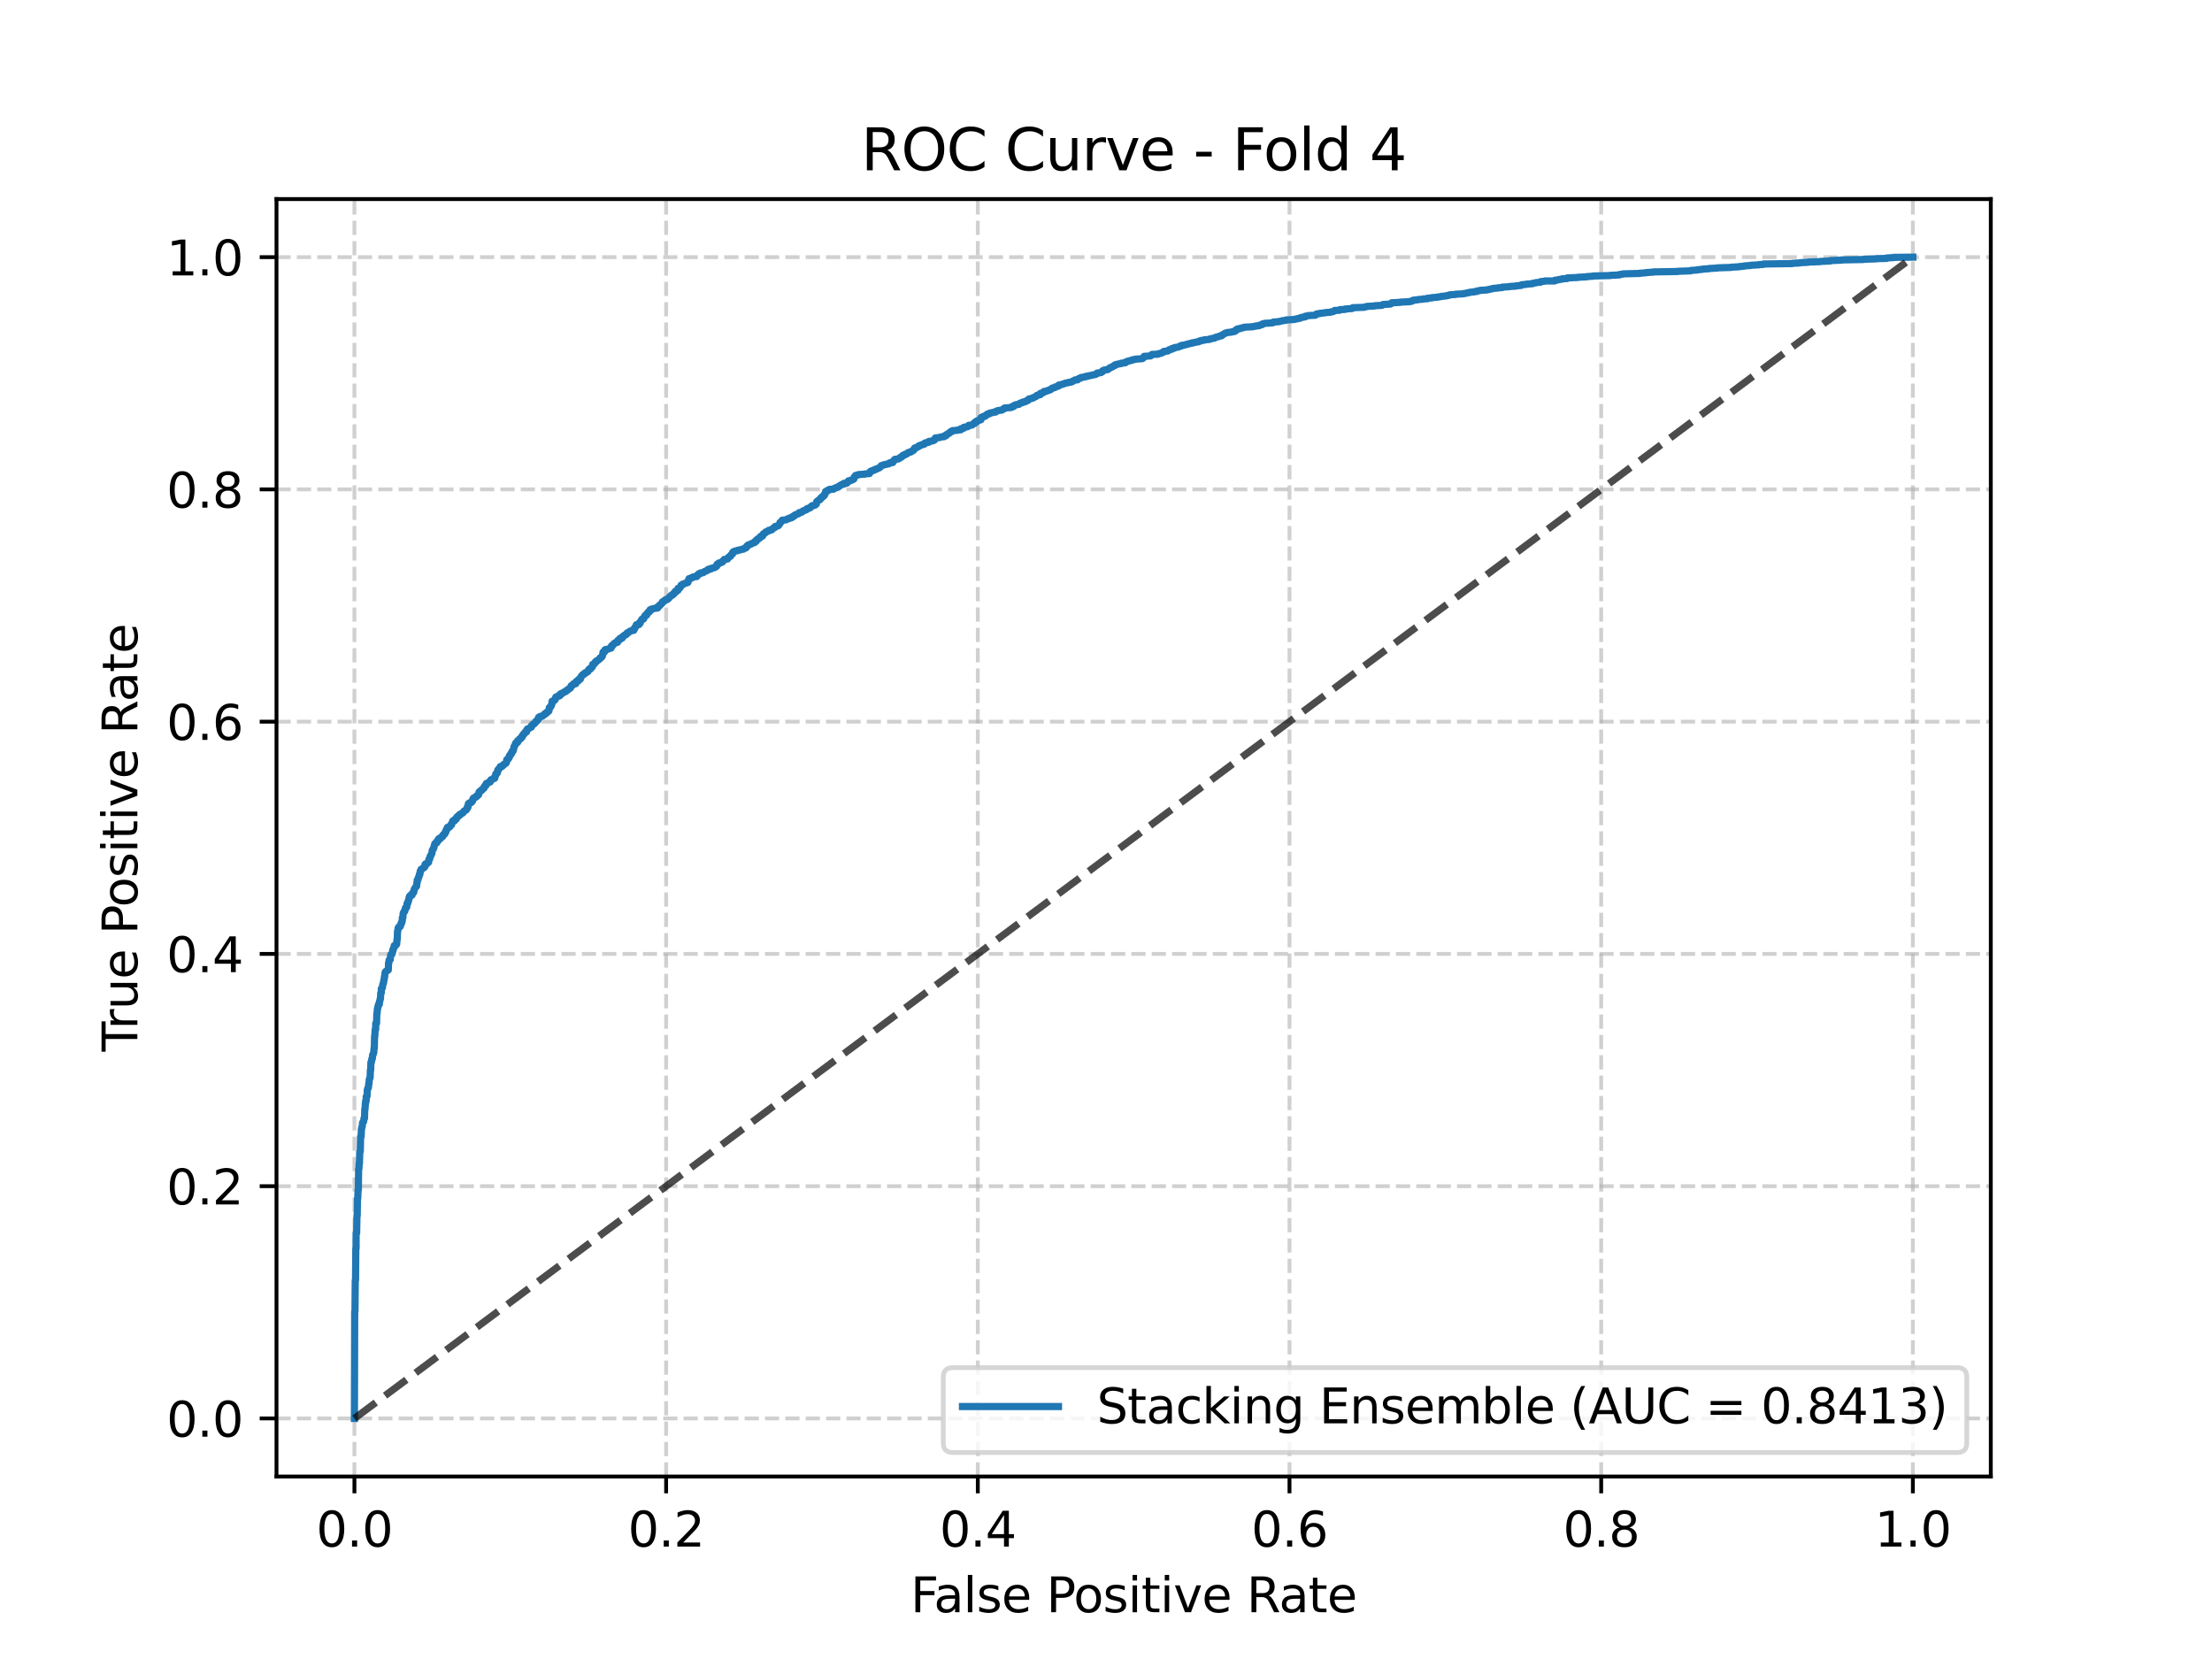 <?xml version="1.0" encoding="utf-8" standalone="no"?>
<!DOCTYPE svg PUBLIC "-//W3C//DTD SVG 1.1//EN"
  "http://www.w3.org/Graphics/SVG/1.1/DTD/svg11.dtd">
<svg xmlns:xlink="http://www.w3.org/1999/xlink" width="460.8pt" height="345.6pt" viewBox="0 0 460.8 345.6" xmlns="http://www.w3.org/2000/svg" version="1.1">
 <defs>
  <style type="text/css">*{stroke-linejoin: round; stroke-linecap: butt}</style>
 </defs>
 <g id="figure_1">
  <g id="patch_1">
   <path d="M 0 345.6 
L 460.8 345.6 
L 460.8 0 
L 0 0 
z
" style="fill: #ffffff"/>
  </g>
  <g id="axes_1">
   <g id="patch_2">
    <path d="M 57.6 307.584 
L 414.72 307.584 
L 414.72 41.472 
L 57.6 41.472 
z
" style="fill: #ffffff"/>
   </g>
   <g id="matplotlib.axis_1">
    <g id="xtick_1">
     <g id="line2d_1">
      <path d="M 73.833 307.584 
L 73.833 41.472 
" clip-path="url(#pdf9d85282d)" style="fill: none; stroke-dasharray: 2.96,1.28; stroke-dashoffset: 0; stroke: #b0b0b0; stroke-opacity: 0.6; stroke-width: 0.8"/>
     </g>
     <g id="line2d_2">
      <defs>
       <path id="mf2290ea345" d="M 0 0 
L 0 3.5 
" style="stroke: #000000; stroke-width: 0.8"/>
      </defs>
      <g>
       <use xlink:href="#mf2290ea345" x="73.833" y="307.584" style="stroke: #000000; stroke-width: 0.8"/>
      </g>
     </g>
     <g id="text_1">
      <!-- 0.0 -->
      <g transform="translate(65.881 322.182) scale(0.1 -0.1)">
       <defs>
        <path id="DejaVuSans-30" d="M 2034 4250 
Q 1547 4250 1301 3770 
Q 1056 3291 1056 2328 
Q 1056 1369 1301 889 
Q 1547 409 2034 409 
Q 2525 409 2770 889 
Q 3016 1369 3016 2328 
Q 3016 3291 2770 3770 
Q 2525 4250 2034 4250 
z
M 2034 4750 
Q 2819 4750 3233 4129 
Q 3647 3509 3647 2328 
Q 3647 1150 3233 529 
Q 2819 -91 2034 -91 
Q 1250 -91 836 529 
Q 422 1150 422 2328 
Q 422 3509 836 4129 
Q 1250 4750 2034 4750 
z
" transform="scale(0.016)"/>
        <path id="DejaVuSans-2e" d="M 684 794 
L 1344 794 
L 1344 0 
L 684 0 
L 684 794 
z
" transform="scale(0.016)"/>
       </defs>
       <use xlink:href="#DejaVuSans-30"/>
       <use xlink:href="#DejaVuSans-2e" transform="translate(63.623 0)"/>
       <use xlink:href="#DejaVuSans-30" transform="translate(95.41 0)"/>
      </g>
     </g>
    </g>
    <g id="xtick_2">
     <g id="line2d_3">
      <path d="M 138.764 307.584 
L 138.764 41.472 
" clip-path="url(#pdf9d85282d)" style="fill: none; stroke-dasharray: 2.96,1.28; stroke-dashoffset: 0; stroke: #b0b0b0; stroke-opacity: 0.6; stroke-width: 0.8"/>
     </g>
     <g id="line2d_4">
      <g>
       <use xlink:href="#mf2290ea345" x="138.764" y="307.584" style="stroke: #000000; stroke-width: 0.8"/>
      </g>
     </g>
     <g id="text_2">
      <!-- 0.2 -->
      <g transform="translate(130.812 322.182) scale(0.1 -0.1)">
       <defs>
        <path id="DejaVuSans-32" d="M 1228 531 
L 3431 531 
L 3431 0 
L 469 0 
L 469 531 
Q 828 903 1448 1529 
Q 2069 2156 2228 2338 
Q 2531 2678 2651 2914 
Q 2772 3150 2772 3378 
Q 2772 3750 2511 3984 
Q 2250 4219 1831 4219 
Q 1534 4219 1204 4116 
Q 875 4013 500 3803 
L 500 4441 
Q 881 4594 1212 4672 
Q 1544 4750 1819 4750 
Q 2544 4750 2975 4387 
Q 3406 4025 3406 3419 
Q 3406 3131 3298 2873 
Q 3191 2616 2906 2266 
Q 2828 2175 2409 1742 
Q 1991 1309 1228 531 
z
" transform="scale(0.016)"/>
       </defs>
       <use xlink:href="#DejaVuSans-30"/>
       <use xlink:href="#DejaVuSans-2e" transform="translate(63.623 0)"/>
       <use xlink:href="#DejaVuSans-32" transform="translate(95.41 0)"/>
      </g>
     </g>
    </g>
    <g id="xtick_3">
     <g id="line2d_5">
      <path d="M 203.695 307.584 
L 203.695 41.472 
" clip-path="url(#pdf9d85282d)" style="fill: none; stroke-dasharray: 2.96,1.28; stroke-dashoffset: 0; stroke: #b0b0b0; stroke-opacity: 0.6; stroke-width: 0.8"/>
     </g>
     <g id="line2d_6">
      <g>
       <use xlink:href="#mf2290ea345" x="203.695" y="307.584" style="stroke: #000000; stroke-width: 0.8"/>
      </g>
     </g>
     <g id="text_3">
      <!-- 0.4 -->
      <g transform="translate(195.743 322.182) scale(0.1 -0.1)">
       <defs>
        <path id="DejaVuSans-34" d="M 2419 4116 
L 825 1625 
L 2419 1625 
L 2419 4116 
z
M 2253 4666 
L 3047 4666 
L 3047 1625 
L 3713 1625 
L 3713 1100 
L 3047 1100 
L 3047 0 
L 2419 0 
L 2419 1100 
L 313 1100 
L 313 1709 
L 2253 4666 
z
" transform="scale(0.016)"/>
       </defs>
       <use xlink:href="#DejaVuSans-30"/>
       <use xlink:href="#DejaVuSans-2e" transform="translate(63.623 0)"/>
       <use xlink:href="#DejaVuSans-34" transform="translate(95.41 0)"/>
      </g>
     </g>
    </g>
    <g id="xtick_4">
     <g id="line2d_7">
      <path d="M 268.625 307.584 
L 268.625 41.472 
" clip-path="url(#pdf9d85282d)" style="fill: none; stroke-dasharray: 2.96,1.28; stroke-dashoffset: 0; stroke: #b0b0b0; stroke-opacity: 0.6; stroke-width: 0.8"/>
     </g>
     <g id="line2d_8">
      <g>
       <use xlink:href="#mf2290ea345" x="268.625" y="307.584" style="stroke: #000000; stroke-width: 0.8"/>
      </g>
     </g>
     <g id="text_4">
      <!-- 0.6 -->
      <g transform="translate(260.674 322.182) scale(0.1 -0.1)">
       <defs>
        <path id="DejaVuSans-36" d="M 2113 2584 
Q 1688 2584 1439 2293 
Q 1191 2003 1191 1497 
Q 1191 994 1439 701 
Q 1688 409 2113 409 
Q 2538 409 2786 701 
Q 3034 994 3034 1497 
Q 3034 2003 2786 2293 
Q 2538 2584 2113 2584 
z
M 3366 4563 
L 3366 3988 
Q 3128 4100 2886 4159 
Q 2644 4219 2406 4219 
Q 1781 4219 1451 3797 
Q 1122 3375 1075 2522 
Q 1259 2794 1537 2939 
Q 1816 3084 2150 3084 
Q 2853 3084 3261 2657 
Q 3669 2231 3669 1497 
Q 3669 778 3244 343 
Q 2819 -91 2113 -91 
Q 1303 -91 875 529 
Q 447 1150 447 2328 
Q 447 3434 972 4092 
Q 1497 4750 2381 4750 
Q 2619 4750 2861 4703 
Q 3103 4656 3366 4563 
z
" transform="scale(0.016)"/>
       </defs>
       <use xlink:href="#DejaVuSans-30"/>
       <use xlink:href="#DejaVuSans-2e" transform="translate(63.623 0)"/>
       <use xlink:href="#DejaVuSans-36" transform="translate(95.41 0)"/>
      </g>
     </g>
    </g>
    <g id="xtick_5">
     <g id="line2d_9">
      <path d="M 333.556 307.584 
L 333.556 41.472 
" clip-path="url(#pdf9d85282d)" style="fill: none; stroke-dasharray: 2.96,1.28; stroke-dashoffset: 0; stroke: #b0b0b0; stroke-opacity: 0.6; stroke-width: 0.8"/>
     </g>
     <g id="line2d_10">
      <g>
       <use xlink:href="#mf2290ea345" x="333.556" y="307.584" style="stroke: #000000; stroke-width: 0.8"/>
      </g>
     </g>
     <g id="text_5">
      <!-- 0.8 -->
      <g transform="translate(325.605 322.182) scale(0.1 -0.1)">
       <defs>
        <path id="DejaVuSans-38" d="M 2034 2216 
Q 1584 2216 1326 1975 
Q 1069 1734 1069 1313 
Q 1069 891 1326 650 
Q 1584 409 2034 409 
Q 2484 409 2743 651 
Q 3003 894 3003 1313 
Q 3003 1734 2745 1975 
Q 2488 2216 2034 2216 
z
M 1403 2484 
Q 997 2584 770 2862 
Q 544 3141 544 3541 
Q 544 4100 942 4425 
Q 1341 4750 2034 4750 
Q 2731 4750 3128 4425 
Q 3525 4100 3525 3541 
Q 3525 3141 3298 2862 
Q 3072 2584 2669 2484 
Q 3125 2378 3379 2068 
Q 3634 1759 3634 1313 
Q 3634 634 3220 271 
Q 2806 -91 2034 -91 
Q 1263 -91 848 271 
Q 434 634 434 1313 
Q 434 1759 690 2068 
Q 947 2378 1403 2484 
z
M 1172 3481 
Q 1172 3119 1398 2916 
Q 1625 2713 2034 2713 
Q 2441 2713 2670 2916 
Q 2900 3119 2900 3481 
Q 2900 3844 2670 4047 
Q 2441 4250 2034 4250 
Q 1625 4250 1398 4047 
Q 1172 3844 1172 3481 
z
" transform="scale(0.016)"/>
       </defs>
       <use xlink:href="#DejaVuSans-30"/>
       <use xlink:href="#DejaVuSans-2e" transform="translate(63.623 0)"/>
       <use xlink:href="#DejaVuSans-38" transform="translate(95.41 0)"/>
      </g>
     </g>
    </g>
    <g id="xtick_6">
     <g id="line2d_11">
      <path d="M 398.487 307.584 
L 398.487 41.472 
" clip-path="url(#pdf9d85282d)" style="fill: none; stroke-dasharray: 2.96,1.28; stroke-dashoffset: 0; stroke: #b0b0b0; stroke-opacity: 0.6; stroke-width: 0.8"/>
     </g>
     <g id="line2d_12">
      <g>
       <use xlink:href="#mf2290ea345" x="398.487" y="307.584" style="stroke: #000000; stroke-width: 0.8"/>
      </g>
     </g>
     <g id="text_6">
      <!-- 1.0 -->
      <g transform="translate(390.536 322.182) scale(0.1 -0.1)">
       <defs>
        <path id="DejaVuSans-31" d="M 794 531 
L 1825 531 
L 1825 4091 
L 703 3866 
L 703 4441 
L 1819 4666 
L 2450 4666 
L 2450 531 
L 3481 531 
L 3481 0 
L 794 0 
L 794 531 
z
" transform="scale(0.016)"/>
       </defs>
       <use xlink:href="#DejaVuSans-31"/>
       <use xlink:href="#DejaVuSans-2e" transform="translate(63.623 0)"/>
       <use xlink:href="#DejaVuSans-30" transform="translate(95.41 0)"/>
      </g>
     </g>
    </g>
    <g id="text_7">
     <!-- False Positive Rate -->
     <g transform="translate(189.694 335.861) scale(0.1 -0.1)">
      <defs>
       <path id="DejaVuSans-46" d="M 628 4666 
L 3309 4666 
L 3309 4134 
L 1259 4134 
L 1259 2759 
L 3109 2759 
L 3109 2228 
L 1259 2228 
L 1259 0 
L 628 0 
L 628 4666 
z
" transform="scale(0.016)"/>
       <path id="DejaVuSans-61" d="M 2194 1759 
Q 1497 1759 1228 1600 
Q 959 1441 959 1056 
Q 959 750 1161 570 
Q 1363 391 1709 391 
Q 2188 391 2477 730 
Q 2766 1069 2766 1631 
L 2766 1759 
L 2194 1759 
z
M 3341 1997 
L 3341 0 
L 2766 0 
L 2766 531 
Q 2569 213 2275 61 
Q 1981 -91 1556 -91 
Q 1019 -91 701 211 
Q 384 513 384 1019 
Q 384 1609 779 1909 
Q 1175 2209 1959 2209 
L 2766 2209 
L 2766 2266 
Q 2766 2663 2505 2880 
Q 2244 3097 1772 3097 
Q 1472 3097 1187 3025 
Q 903 2953 641 2809 
L 641 3341 
Q 956 3463 1253 3523 
Q 1550 3584 1831 3584 
Q 2591 3584 2966 3190 
Q 3341 2797 3341 1997 
z
" transform="scale(0.016)"/>
       <path id="DejaVuSans-6c" d="M 603 4863 
L 1178 4863 
L 1178 0 
L 603 0 
L 603 4863 
z
" transform="scale(0.016)"/>
       <path id="DejaVuSans-73" d="M 2834 3397 
L 2834 2853 
Q 2591 2978 2328 3040 
Q 2066 3103 1784 3103 
Q 1356 3103 1142 2972 
Q 928 2841 928 2578 
Q 928 2378 1081 2264 
Q 1234 2150 1697 2047 
L 1894 2003 
Q 2506 1872 2764 1633 
Q 3022 1394 3022 966 
Q 3022 478 2636 193 
Q 2250 -91 1575 -91 
Q 1294 -91 989 -36 
Q 684 19 347 128 
L 347 722 
Q 666 556 975 473 
Q 1284 391 1588 391 
Q 1994 391 2212 530 
Q 2431 669 2431 922 
Q 2431 1156 2273 1281 
Q 2116 1406 1581 1522 
L 1381 1569 
Q 847 1681 609 1914 
Q 372 2147 372 2553 
Q 372 3047 722 3315 
Q 1072 3584 1716 3584 
Q 2034 3584 2315 3537 
Q 2597 3491 2834 3397 
z
" transform="scale(0.016)"/>
       <path id="DejaVuSans-65" d="M 3597 1894 
L 3597 1613 
L 953 1613 
Q 991 1019 1311 708 
Q 1631 397 2203 397 
Q 2534 397 2845 478 
Q 3156 559 3463 722 
L 3463 178 
Q 3153 47 2828 -22 
Q 2503 -91 2169 -91 
Q 1331 -91 842 396 
Q 353 884 353 1716 
Q 353 2575 817 3079 
Q 1281 3584 2069 3584 
Q 2775 3584 3186 3129 
Q 3597 2675 3597 1894 
z
M 3022 2063 
Q 3016 2534 2758 2815 
Q 2500 3097 2075 3097 
Q 1594 3097 1305 2825 
Q 1016 2553 972 2059 
L 3022 2063 
z
" transform="scale(0.016)"/>
       <path id="DejaVuSans-20" transform="scale(0.016)"/>
       <path id="DejaVuSans-50" d="M 1259 4147 
L 1259 2394 
L 2053 2394 
Q 2494 2394 2734 2622 
Q 2975 2850 2975 3272 
Q 2975 3691 2734 3919 
Q 2494 4147 2053 4147 
L 1259 4147 
z
M 628 4666 
L 2053 4666 
Q 2838 4666 3239 4311 
Q 3641 3956 3641 3272 
Q 3641 2581 3239 2228 
Q 2838 1875 2053 1875 
L 1259 1875 
L 1259 0 
L 628 0 
L 628 4666 
z
" transform="scale(0.016)"/>
       <path id="DejaVuSans-6f" d="M 1959 3097 
Q 1497 3097 1228 2736 
Q 959 2375 959 1747 
Q 959 1119 1226 758 
Q 1494 397 1959 397 
Q 2419 397 2687 759 
Q 2956 1122 2956 1747 
Q 2956 2369 2687 2733 
Q 2419 3097 1959 3097 
z
M 1959 3584 
Q 2709 3584 3137 3096 
Q 3566 2609 3566 1747 
Q 3566 888 3137 398 
Q 2709 -91 1959 -91 
Q 1206 -91 779 398 
Q 353 888 353 1747 
Q 353 2609 779 3096 
Q 1206 3584 1959 3584 
z
" transform="scale(0.016)"/>
       <path id="DejaVuSans-69" d="M 603 3500 
L 1178 3500 
L 1178 0 
L 603 0 
L 603 3500 
z
M 603 4863 
L 1178 4863 
L 1178 4134 
L 603 4134 
L 603 4863 
z
" transform="scale(0.016)"/>
       <path id="DejaVuSans-74" d="M 1172 4494 
L 1172 3500 
L 2356 3500 
L 2356 3053 
L 1172 3053 
L 1172 1153 
Q 1172 725 1289 603 
Q 1406 481 1766 481 
L 2356 481 
L 2356 0 
L 1766 0 
Q 1100 0 847 248 
Q 594 497 594 1153 
L 594 3053 
L 172 3053 
L 172 3500 
L 594 3500 
L 594 4494 
L 1172 4494 
z
" transform="scale(0.016)"/>
       <path id="DejaVuSans-76" d="M 191 3500 
L 800 3500 
L 1894 563 
L 2988 3500 
L 3597 3500 
L 2284 0 
L 1503 0 
L 191 3500 
z
" transform="scale(0.016)"/>
       <path id="DejaVuSans-52" d="M 2841 2188 
Q 3044 2119 3236 1894 
Q 3428 1669 3622 1275 
L 4263 0 
L 3584 0 
L 2988 1197 
Q 2756 1666 2539 1819 
Q 2322 1972 1947 1972 
L 1259 1972 
L 1259 0 
L 628 0 
L 628 4666 
L 2053 4666 
Q 2853 4666 3247 4331 
Q 3641 3997 3641 3322 
Q 3641 2881 3436 2590 
Q 3231 2300 2841 2188 
z
M 1259 4147 
L 1259 2491 
L 2053 2491 
Q 2509 2491 2742 2702 
Q 2975 2913 2975 3322 
Q 2975 3731 2742 3939 
Q 2509 4147 2053 4147 
L 1259 4147 
z
" transform="scale(0.016)"/>
      </defs>
      <use xlink:href="#DejaVuSans-46"/>
      <use xlink:href="#DejaVuSans-61" transform="translate(48.395 0)"/>
      <use xlink:href="#DejaVuSans-6c" transform="translate(109.674 0)"/>
      <use xlink:href="#DejaVuSans-73" transform="translate(137.457 0)"/>
      <use xlink:href="#DejaVuSans-65" transform="translate(189.557 0)"/>
      <use xlink:href="#DejaVuSans-20" transform="translate(251.08 0)"/>
      <use xlink:href="#DejaVuSans-50" transform="translate(282.867 0)"/>
      <use xlink:href="#DejaVuSans-6f" transform="translate(339.545 0)"/>
      <use xlink:href="#DejaVuSans-73" transform="translate(400.727 0)"/>
      <use xlink:href="#DejaVuSans-69" transform="translate(452.826 0)"/>
      <use xlink:href="#DejaVuSans-74" transform="translate(480.609 0)"/>
      <use xlink:href="#DejaVuSans-69" transform="translate(519.818 0)"/>
      <use xlink:href="#DejaVuSans-76" transform="translate(547.602 0)"/>
      <use xlink:href="#DejaVuSans-65" transform="translate(606.781 0)"/>
      <use xlink:href="#DejaVuSans-20" transform="translate(668.305 0)"/>
      <use xlink:href="#DejaVuSans-52" transform="translate(700.092 0)"/>
      <use xlink:href="#DejaVuSans-61" transform="translate(767.324 0)"/>
      <use xlink:href="#DejaVuSans-74" transform="translate(828.604 0)"/>
      <use xlink:href="#DejaVuSans-65" transform="translate(867.812 0)"/>
     </g>
    </g>
   </g>
   <g id="matplotlib.axis_2">
    <g id="ytick_1">
     <g id="line2d_13">
      <path d="M 57.6 295.488 
L 414.72 295.488 
" clip-path="url(#pdf9d85282d)" style="fill: none; stroke-dasharray: 2.96,1.28; stroke-dashoffset: 0; stroke: #b0b0b0; stroke-opacity: 0.6; stroke-width: 0.8"/>
     </g>
     <g id="line2d_14">
      <defs>
       <path id="me21f847957" d="M 0 0 
L -3.5 0 
" style="stroke: #000000; stroke-width: 0.8"/>
      </defs>
      <g>
       <use xlink:href="#me21f847957" x="57.6" y="295.488" style="stroke: #000000; stroke-width: 0.8"/>
      </g>
     </g>
     <g id="text_8">
      <!-- 0.0 -->
      <g transform="translate(34.697 299.287) scale(0.1 -0.1)">
       <use xlink:href="#DejaVuSans-30"/>
       <use xlink:href="#DejaVuSans-2e" transform="translate(63.623 0)"/>
       <use xlink:href="#DejaVuSans-30" transform="translate(95.41 0)"/>
      </g>
     </g>
    </g>
    <g id="ytick_2">
     <g id="line2d_15">
      <path d="M 57.6 247.104 
L 414.72 247.104 
" clip-path="url(#pdf9d85282d)" style="fill: none; stroke-dasharray: 2.96,1.28; stroke-dashoffset: 0; stroke: #b0b0b0; stroke-opacity: 0.6; stroke-width: 0.8"/>
     </g>
     <g id="line2d_16">
      <g>
       <use xlink:href="#me21f847957" x="57.6" y="247.104" style="stroke: #000000; stroke-width: 0.8"/>
      </g>
     </g>
     <g id="text_9">
      <!-- 0.2 -->
      <g transform="translate(34.697 250.903) scale(0.1 -0.1)">
       <use xlink:href="#DejaVuSans-30"/>
       <use xlink:href="#DejaVuSans-2e" transform="translate(63.623 0)"/>
       <use xlink:href="#DejaVuSans-32" transform="translate(95.41 0)"/>
      </g>
     </g>
    </g>
    <g id="ytick_3">
     <g id="line2d_17">
      <path d="M 57.6 198.72 
L 414.72 198.72 
" clip-path="url(#pdf9d85282d)" style="fill: none; stroke-dasharray: 2.96,1.28; stroke-dashoffset: 0; stroke: #b0b0b0; stroke-opacity: 0.6; stroke-width: 0.8"/>
     </g>
     <g id="line2d_18">
      <g>
       <use xlink:href="#me21f847957" x="57.6" y="198.72" style="stroke: #000000; stroke-width: 0.8"/>
      </g>
     </g>
     <g id="text_10">
      <!-- 0.4 -->
      <g transform="translate(34.697 202.519) scale(0.1 -0.1)">
       <use xlink:href="#DejaVuSans-30"/>
       <use xlink:href="#DejaVuSans-2e" transform="translate(63.623 0)"/>
       <use xlink:href="#DejaVuSans-34" transform="translate(95.41 0)"/>
      </g>
     </g>
    </g>
    <g id="ytick_4">
     <g id="line2d_19">
      <path d="M 57.6 150.336 
L 414.72 150.336 
" clip-path="url(#pdf9d85282d)" style="fill: none; stroke-dasharray: 2.96,1.28; stroke-dashoffset: 0; stroke: #b0b0b0; stroke-opacity: 0.6; stroke-width: 0.8"/>
     </g>
     <g id="line2d_20">
      <g>
       <use xlink:href="#me21f847957" x="57.6" y="150.336" style="stroke: #000000; stroke-width: 0.8"/>
      </g>
     </g>
     <g id="text_11">
      <!-- 0.6 -->
      <g transform="translate(34.697 154.135) scale(0.1 -0.1)">
       <use xlink:href="#DejaVuSans-30"/>
       <use xlink:href="#DejaVuSans-2e" transform="translate(63.623 0)"/>
       <use xlink:href="#DejaVuSans-36" transform="translate(95.41 0)"/>
      </g>
     </g>
    </g>
    <g id="ytick_5">
     <g id="line2d_21">
      <path d="M 57.6 101.952 
L 414.72 101.952 
" clip-path="url(#pdf9d85282d)" style="fill: none; stroke-dasharray: 2.96,1.28; stroke-dashoffset: 0; stroke: #b0b0b0; stroke-opacity: 0.6; stroke-width: 0.8"/>
     </g>
     <g id="line2d_22">
      <g>
       <use xlink:href="#me21f847957" x="57.6" y="101.952" style="stroke: #000000; stroke-width: 0.8"/>
      </g>
     </g>
     <g id="text_12">
      <!-- 0.8 -->
      <g transform="translate(34.697 105.751) scale(0.1 -0.1)">
       <use xlink:href="#DejaVuSans-30"/>
       <use xlink:href="#DejaVuSans-2e" transform="translate(63.623 0)"/>
       <use xlink:href="#DejaVuSans-38" transform="translate(95.41 0)"/>
      </g>
     </g>
    </g>
    <g id="ytick_6">
     <g id="line2d_23">
      <path d="M 57.6 53.568 
L 414.72 53.568 
" clip-path="url(#pdf9d85282d)" style="fill: none; stroke-dasharray: 2.96,1.28; stroke-dashoffset: 0; stroke: #b0b0b0; stroke-opacity: 0.6; stroke-width: 0.8"/>
     </g>
     <g id="line2d_24">
      <g>
       <use xlink:href="#me21f847957" x="57.6" y="53.568" style="stroke: #000000; stroke-width: 0.8"/>
      </g>
     </g>
     <g id="text_13">
      <!-- 1.0 -->
      <g transform="translate(34.697 57.367) scale(0.1 -0.1)">
       <use xlink:href="#DejaVuSans-31"/>
       <use xlink:href="#DejaVuSans-2e" transform="translate(63.623 0)"/>
       <use xlink:href="#DejaVuSans-30" transform="translate(95.41 0)"/>
      </g>
     </g>
    </g>
    <g id="text_14">
     <!-- True Positive Rate -->
     <g transform="translate(28.617 219.058) rotate(-90) scale(0.1 -0.1)">
      <defs>
       <path id="DejaVuSans-54" d="M -19 4666 
L 3928 4666 
L 3928 4134 
L 2272 4134 
L 2272 0 
L 1638 0 
L 1638 4134 
L -19 4134 
L -19 4666 
z
" transform="scale(0.016)"/>
       <path id="DejaVuSans-72" d="M 2631 2963 
Q 2534 3019 2420 3045 
Q 2306 3072 2169 3072 
Q 1681 3072 1420 2755 
Q 1159 2438 1159 1844 
L 1159 0 
L 581 0 
L 581 3500 
L 1159 3500 
L 1159 2956 
Q 1341 3275 1631 3429 
Q 1922 3584 2338 3584 
Q 2397 3584 2469 3576 
Q 2541 3569 2628 3553 
L 2631 2963 
z
" transform="scale(0.016)"/>
       <path id="DejaVuSans-75" d="M 544 1381 
L 544 3500 
L 1119 3500 
L 1119 1403 
Q 1119 906 1312 657 
Q 1506 409 1894 409 
Q 2359 409 2629 706 
Q 2900 1003 2900 1516 
L 2900 3500 
L 3475 3500 
L 3475 0 
L 2900 0 
L 2900 538 
Q 2691 219 2414 64 
Q 2138 -91 1772 -91 
Q 1169 -91 856 284 
Q 544 659 544 1381 
z
M 1991 3584 
L 1991 3584 
z
" transform="scale(0.016)"/>
      </defs>
      <use xlink:href="#DejaVuSans-54"/>
      <use xlink:href="#DejaVuSans-72" transform="translate(46.334 0)"/>
      <use xlink:href="#DejaVuSans-75" transform="translate(87.447 0)"/>
      <use xlink:href="#DejaVuSans-65" transform="translate(150.826 0)"/>
      <use xlink:href="#DejaVuSans-20" transform="translate(212.35 0)"/>
      <use xlink:href="#DejaVuSans-50" transform="translate(244.137 0)"/>
      <use xlink:href="#DejaVuSans-6f" transform="translate(300.814 0)"/>
      <use xlink:href="#DejaVuSans-73" transform="translate(361.996 0)"/>
      <use xlink:href="#DejaVuSans-69" transform="translate(414.096 0)"/>
      <use xlink:href="#DejaVuSans-74" transform="translate(441.879 0)"/>
      <use xlink:href="#DejaVuSans-69" transform="translate(481.088 0)"/>
      <use xlink:href="#DejaVuSans-76" transform="translate(508.871 0)"/>
      <use xlink:href="#DejaVuSans-65" transform="translate(568.051 0)"/>
      <use xlink:href="#DejaVuSans-20" transform="translate(629.574 0)"/>
      <use xlink:href="#DejaVuSans-52" transform="translate(661.361 0)"/>
      <use xlink:href="#DejaVuSans-61" transform="translate(728.594 0)"/>
      <use xlink:href="#DejaVuSans-74" transform="translate(789.873 0)"/>
      <use xlink:href="#DejaVuSans-65" transform="translate(829.082 0)"/>
     </g>
    </g>
   </g>
   <g id="line2d_25">
    <path d="M 73.833 295.488 
L 73.891 273.175 
L 73.949 273.175 
L 74.008 266.704 
L 74.066 266.704 
L 74.124 260.055 
L 74.183 260.055 
L 74.183 256.886 
L 74.299 256.886 
L 74.358 253.271 
L 74.416 253.271 
L 74.474 249.612 
L 74.533 249.612 
L 74.591 247.872 
L 74.649 247.872 
L 74.707 243.543 
L 74.766 243.543 
L 74.824 242.338 
L 74.882 242.338 
L 74.941 239.928 
L 75.057 239.839 
L 75.116 236.804 
L 75.232 236.76 
L 75.291 235.153 
L 75.349 235.153 
L 75.407 234.662 
L 75.466 234.662 
L 75.524 233.859 
L 75.641 233.77 
L 75.699 233.636 
L 75.757 233.636 
L 75.816 233.011 
L 75.932 232.966 
L 75.99 231.003 
L 76.049 231.003 
L 76.107 229.842 
L 76.165 229.842 
L 76.165 229.352 
L 76.282 229.352 
L 76.282 228.459 
L 76.457 228.414 
L 76.515 227.031 
L 76.574 227.031 
L 76.632 226.629 
L 76.749 226.585 
L 76.807 225.781 
L 76.865 225.781 
L 76.924 224.844 
L 76.982 224.844 
L 77.04 224.532 
L 77.099 224.532 
L 77.157 222.925 
L 77.215 222.925 
L 77.273 221.274 
L 77.39 221.185 
L 77.448 220.605 
L 77.565 220.56 
L 77.623 219.757 
L 77.74 219.668 
L 77.798 219.311 
L 77.857 219.311 
L 77.915 218.373 
L 77.973 218.373 
L 78.032 215.83 
L 78.09 215.83 
L 78.148 214.491 
L 78.265 214.446 
L 78.265 213.197 
L 78.44 213.197 
L 78.498 211.099 
L 78.556 211.099 
L 78.615 210.162 
L 78.673 210.162 
L 78.731 209.627 
L 78.79 209.627 
L 78.848 209.225 
L 79.023 209.225 
L 79.081 208.511 
L 79.14 208.511 
L 79.198 208.065 
L 79.256 208.065 
L 79.315 206.86 
L 79.431 206.815 
L 79.431 205.967 
L 79.548 205.967 
L 79.606 205.789 
L 79.664 205.789 
L 79.723 205.119 
L 79.781 205.119 
L 79.839 204.762 
L 79.898 204.762 
L 79.956 204.182 
L 80.014 204.182 
L 80.073 203.513 
L 80.131 203.513 
L 80.189 202.754 
L 80.248 202.754 
L 80.248 202.486 
L 80.364 202.486 
L 80.423 202.308 
L 80.656 202.219 
L 80.656 202.174 
L 80.889 202.085 
L 80.947 200.568 
L 81.006 200.568 
L 81.064 199.987 
L 81.297 199.898 
L 81.356 199.095 
L 81.414 199.095 
L 81.414 198.872 
L 81.647 198.782 
L 81.706 198.47 
L 81.764 198.47 
L 81.822 197.845 
L 81.939 197.845 
L 81.997 197.444 
L 82.056 197.444 
L 82.114 196.997 
L 82.405 196.997 
L 82.405 196.774 
L 82.639 196.685 
L 82.697 195.703 
L 82.755 195.703 
L 82.814 193.963 
L 82.872 193.963 
L 82.93 193.338 
L 82.989 193.338 
L 83.047 193.115 
L 83.339 193.07 
L 83.339 192.847 
L 83.455 192.847 
L 83.513 192.446 
L 83.572 192.446 
L 83.572 192.267 
L 83.688 192.267 
L 83.747 191.821 
L 83.805 191.821 
L 83.805 191.196 
L 83.922 191.196 
L 83.98 190.259 
L 84.038 190.259 
L 84.097 189.991 
L 84.213 189.991 
L 84.272 189.813 
L 84.33 189.813 
L 84.388 189.322 
L 84.505 189.322 
L 84.505 189.054 
L 84.738 188.965 
L 84.796 188.206 
L 84.971 188.117 
L 85.03 187.67 
L 85.146 187.581 
L 85.205 187.001 
L 85.321 187.001 
L 85.321 186.689 
L 85.496 186.689 
L 85.555 186.466 
L 85.846 186.466 
L 85.904 186.064 
L 86.021 186.064 
L 86.079 185.885 
L 86.196 185.885 
L 86.254 185.35 
L 86.313 185.35 
L 86.371 185.082 
L 86.488 184.993 
L 86.546 184.814 
L 86.663 184.725 
L 86.721 184.636 
L 86.779 184.636 
L 86.838 183.922 
L 86.896 183.922 
L 86.896 183.386 
L 87.071 183.297 
L 87.129 182.851 
L 87.187 182.851 
L 87.246 182.583 
L 87.304 182.583 
L 87.362 182.137 
L 87.479 182.137 
L 87.537 181.467 
L 87.654 181.467 
L 87.712 181.11 
L 87.887 181.021 
L 87.946 180.932 
L 88.179 180.843 
L 88.237 180.753 
L 88.354 180.753 
L 88.412 180.53 
L 88.529 180.53 
L 88.529 180.084 
L 88.645 180.084 
L 88.645 179.95 
L 88.937 179.95 
L 88.995 179.772 
L 89.112 179.772 
L 89.112 179.638 
L 89.287 179.638 
L 89.345 179.013 
L 89.52 178.924 
L 89.579 178.433 
L 89.695 178.388 
L 89.753 178.12 
L 89.87 178.031 
L 89.928 177.763 
L 89.987 177.763 
L 90.045 177.139 
L 90.103 177.139 
L 90.162 176.916 
L 90.278 176.871 
L 90.337 176.603 
L 90.395 176.603 
L 90.453 176.157 
L 90.512 176.157 
L 90.57 175.755 
L 90.745 175.711 
L 90.803 175.577 
L 90.978 175.577 
L 90.978 175.309 
L 91.211 175.264 
L 91.211 174.997 
L 91.328 174.997 
L 91.386 174.729 
L 91.736 174.729 
L 91.736 174.506 
L 91.97 174.416 
L 91.97 174.372 
L 92.203 174.283 
L 92.203 174.059 
L 92.378 174.015 
L 92.378 173.836 
L 92.611 173.792 
L 92.669 173.524 
L 92.786 173.524 
L 92.786 173.256 
L 92.903 173.256 
L 92.961 172.855 
L 93.136 172.765 
L 93.194 172.364 
L 93.602 172.319 
L 93.602 172.23 
L 93.719 172.23 
L 93.719 172.051 
L 93.836 172.051 
L 93.894 171.828 
L 94.069 171.828 
L 94.127 171.471 
L 94.244 171.382 
L 94.302 171.025 
L 94.71 170.98 
L 94.769 170.668 
L 95.06 170.623 
L 95.119 170.4 
L 95.177 170.4 
L 95.177 170.177 
L 95.41 170.132 
L 95.41 169.998 
L 95.702 169.909 
L 95.76 169.641 
L 96.11 169.552 
L 96.168 169.463 
L 96.402 169.374 
L 96.46 169.195 
L 96.635 169.106 
L 96.693 168.927 
L 96.927 168.838 
L 96.985 168.749 
L 97.16 168.704 
L 97.218 168.526 
L 97.335 168.436 
L 97.335 168.124 
L 97.51 168.124 
L 97.568 167.41 
L 97.743 167.365 
L 97.743 167.276 
L 98.093 167.232 
L 98.151 167.098 
L 98.268 167.098 
L 98.268 166.919 
L 98.443 166.875 
L 98.501 166.473 
L 98.559 166.473 
L 98.618 166.25 
L 98.909 166.205 
L 98.909 166.116 
L 99.084 166.071 
L 99.084 165.982 
L 99.259 165.982 
L 99.259 165.804 
L 99.551 165.714 
L 99.551 165.625 
L 99.726 165.536 
L 99.784 165 
L 100.017 164.911 
L 100.076 164.732 
L 100.309 164.688 
L 100.309 164.554 
L 100.542 164.465 
L 100.601 164.286 
L 100.834 164.197 
L 100.892 163.84 
L 101.067 163.751 
L 101.067 163.617 
L 101.242 163.617 
L 101.3 163.215 
L 101.65 163.126 
L 101.709 162.992 
L 102.117 162.903 
L 102.175 162.635 
L 102.233 162.635 
L 102.233 162.457 
L 102.583 162.367 
L 102.642 162.233 
L 103.05 162.144 
L 103.108 161.743 
L 103.225 161.653 
L 103.283 161.207 
L 103.516 161.118 
L 103.575 160.984 
L 103.633 160.984 
L 103.691 160.404 
L 103.866 160.359 
L 103.925 160.136 
L 104.041 160.047 
L 104.1 159.913 
L 104.216 159.913 
L 104.216 159.69 
L 104.624 159.645 
L 104.683 159.467 
L 104.916 159.377 
L 104.916 159.243 
L 105.149 159.154 
L 105.208 159.065 
L 105.383 159.02 
L 105.441 158.842 
L 105.499 158.842 
L 105.558 158.262 
L 105.849 158.172 
L 105.907 157.994 
L 105.966 157.994 
L 105.966 157.815 
L 106.082 157.815 
L 106.141 157.369 
L 106.374 157.28 
L 106.432 156.967 
L 106.607 156.923 
L 106.666 156.521 
L 106.899 156.432 
L 106.957 156.03 
L 107.015 156.03 
L 107.074 155.539 
L 107.132 155.539 
L 107.19 155.361 
L 107.307 155.272 
L 107.365 154.959 
L 107.424 154.959 
L 107.424 154.781 
L 107.657 154.736 
L 107.657 154.647 
L 107.832 154.647 
L 107.832 154.29 
L 108.124 154.201 
L 108.182 153.978 
L 108.415 153.888 
L 108.415 153.844 
L 108.532 153.844 
L 108.59 153.576 
L 108.823 153.487 
L 108.823 153.219 
L 108.998 153.13 
L 109.057 152.906 
L 109.29 152.817 
L 109.348 152.549 
L 109.698 152.46 
L 109.698 152.103 
L 109.815 152.103 
L 109.873 151.835 
L 110.223 151.746 
L 110.223 151.702 
L 110.398 151.612 
L 110.456 151.523 
L 110.69 151.478 
L 110.748 151.121 
L 110.923 151.077 
L 110.981 150.898 
L 111.273 150.809 
L 111.331 150.72 
L 111.448 150.631 
L 111.506 150.407 
L 111.623 150.363 
L 111.623 150.274 
L 111.856 150.229 
L 111.856 150.05 
L 112.089 149.961 
L 112.147 149.56 
L 112.206 149.56 
L 112.206 149.426 
L 112.497 149.426 
L 112.497 149.247 
L 112.964 149.202 
L 112.964 149.113 
L 113.197 149.024 
L 113.197 148.979 
L 113.43 148.89 
L 113.489 148.667 
L 113.839 148.578 
L 113.897 148.355 
L 114.189 148.265 
L 114.247 148.131 
L 114.364 148.087 
L 114.422 147.417 
L 114.655 147.328 
L 114.713 147.105 
L 114.83 147.06 
L 114.888 146.748 
L 114.947 146.748 
L 115.005 146.079 
L 115.413 145.989 
L 115.472 145.811 
L 115.647 145.766 
L 115.705 145.365 
L 115.821 145.275 
L 115.821 145.186 
L 116.23 145.097 
L 116.23 145.008 
L 116.58 144.963 
L 116.58 144.695 
L 116.871 144.695 
L 116.871 144.472 
L 117.221 144.383 
L 117.279 144.294 
L 117.571 144.204 
L 117.571 144.115 
L 117.921 144.026 
L 117.979 143.847 
L 118.271 143.758 
L 118.329 143.58 
L 118.621 143.49 
L 118.679 143.356 
L 118.854 143.312 
L 118.912 143.044 
L 118.971 143.044 
L 118.971 142.866 
L 119.204 142.821 
L 119.262 142.687 
L 119.379 142.687 
L 119.437 142.464 
L 119.962 142.419 
L 120.02 141.973 
L 120.312 141.928 
L 120.312 141.839 
L 120.487 141.839 
L 120.487 141.571 
L 120.895 141.482 
L 120.953 141.08 
L 121.07 141.08 
L 121.128 140.813 
L 121.245 140.723 
L 121.303 140.634 
L 121.42 140.59 
L 121.42 140.5 
L 121.712 140.456 
L 121.77 140.277 
L 121.886 140.233 
L 121.886 140.143 
L 122.178 140.099 
L 122.178 140.009 
L 122.47 139.92 
L 122.47 139.742 
L 122.586 139.742 
L 122.645 139.474 
L 122.761 139.429 
L 122.761 139.34 
L 123.053 139.34 
L 123.111 139.117 
L 123.228 139.072 
L 123.286 138.938 
L 123.403 138.938 
L 123.461 138.403 
L 123.811 138.314 
L 123.869 138.135 
L 123.986 138.091 
L 123.986 137.912 
L 124.161 137.912 
L 124.219 137.689 
L 124.511 137.6 
L 124.569 137.51 
L 124.744 137.421 
L 124.744 137.376 
L 124.919 137.287 
L 124.977 137.064 
L 125.269 136.975 
L 125.327 136.841 
L 125.444 136.752 
L 125.502 136.439 
L 125.561 136.439 
L 125.619 135.859 
L 125.969 135.77 
L 125.969 135.458 
L 126.085 135.458 
L 126.085 135.324 
L 126.669 135.234 
L 126.669 135.19 
L 127.018 135.101 
L 127.018 135.056 
L 127.31 135.011 
L 127.368 134.565 
L 127.602 134.52 
L 127.66 134.297 
L 127.893 134.208 
L 127.952 134.029 
L 128.126 133.985 
L 128.126 133.896 
L 128.651 133.806 
L 128.71 133.405 
L 128.885 133.36 
L 128.885 133.271 
L 129.176 133.226 
L 129.176 132.958 
L 129.643 132.914 
L 129.701 132.646 
L 129.818 132.646 
L 129.818 132.512 
L 130.051 132.423 
L 130.109 132.289 
L 130.459 132.2 
L 130.518 132.021 
L 130.576 132.021 
L 130.634 131.843 
L 130.926 131.798 
L 130.984 131.664 
L 131.159 131.575 
L 131.217 131.486 
L 131.626 131.397 
L 131.626 131.352 
L 132.034 131.307 
L 132.034 130.995 
L 132.209 130.995 
L 132.267 130.683 
L 132.384 130.638 
L 132.442 130.504 
L 132.5 130.504 
L 132.559 130.147 
L 133.142 130.102 
L 133.142 129.79 
L 133.375 129.79 
L 133.433 129.433 
L 133.55 129.344 
L 133.55 129.254 
L 133.725 129.165 
L 133.725 128.987 
L 134.075 128.942 
L 134.133 128.674 
L 134.192 128.674 
L 134.25 128.407 
L 134.366 128.407 
L 134.366 128.228 
L 134.716 128.139 
L 134.716 127.871 
L 134.833 127.871 
L 134.891 127.693 
L 135.008 127.603 
L 135.008 127.514 
L 135.241 127.514 
L 135.3 127.291 
L 135.416 127.291 
L 135.416 127.023 
L 135.708 127.023 
L 135.708 126.889 
L 136.174 126.8 
L 136.174 126.755 
L 136.991 126.666 
L 137.049 126.354 
L 137.282 126.264 
L 137.282 126.22 
L 137.399 126.22 
L 137.457 125.997 
L 137.691 125.907 
L 137.749 125.818 
L 137.866 125.729 
L 137.924 125.595 
L 137.982 125.595 
L 137.982 125.372 
L 138.332 125.283 
L 138.332 125.149 
L 138.624 125.06 
L 138.624 124.926 
L 139.032 124.881 
L 139.032 124.792 
L 139.149 124.792 
L 139.207 124.613 
L 139.382 124.569 
L 139.44 124.39 
L 139.615 124.301 
L 139.615 124.212 
L 139.79 124.167 
L 139.79 124.033 
L 140.14 123.944 
L 140.198 123.721 
L 140.49 123.632 
L 140.49 123.453 
L 140.665 123.408 
L 140.665 123.185 
L 140.956 123.185 
L 140.956 123.051 
L 141.248 122.962 
L 141.248 122.56 
L 141.598 122.516 
L 141.656 122.337 
L 141.773 122.293 
L 141.831 122.025 
L 141.889 122.025 
L 141.889 121.891 
L 142.239 121.802 
L 142.239 121.668 
L 142.648 121.579 
L 142.648 121.534 
L 142.998 121.445 
L 143.056 121.356 
L 143.289 121.356 
L 143.347 120.999 
L 143.406 120.999 
L 143.406 120.865 
L 143.522 120.865 
L 143.522 120.552 
L 143.989 120.463 
L 143.989 120.374 
L 144.28 120.329 
L 144.339 120.195 
L 145.155 120.106 
L 145.214 119.838 
L 145.505 119.749 
L 145.563 119.526 
L 145.913 119.481 
L 145.913 119.347 
L 146.497 119.303 
L 146.497 119.214 
L 146.73 119.124 
L 146.788 119.035 
L 147.138 118.946 
L 147.196 118.856 
L 147.488 118.767 
L 147.546 118.589 
L 148.071 118.544 
L 148.071 118.41 
L 148.596 118.321 
L 148.596 118.276 
L 149.004 118.187 
L 149.063 118.053 
L 149.296 117.964 
L 149.354 117.562 
L 149.704 117.473 
L 149.704 117.295 
L 150.229 117.205 
L 150.287 117.071 
L 150.52 117.071 
L 150.579 116.893 
L 150.695 116.848 
L 150.754 116.67 
L 150.87 116.581 
L 150.87 116.536 
L 151.57 116.447 
L 151.629 116.268 
L 151.687 116.268 
L 151.745 116.09 
L 151.92 116.045 
L 151.978 115.911 
L 152.212 115.867 
L 152.27 115.599 
L 152.445 115.51 
L 152.503 115.376 
L 152.62 115.376 
L 152.62 115.063 
L 152.853 114.974 
L 152.853 114.885 
L 153.261 114.795 
L 153.261 114.751 
L 153.728 114.706 
L 153.728 114.617 
L 154.311 114.528 
L 154.311 114.483 
L 154.894 114.394 
L 154.953 114.26 
L 155.361 114.171 
L 155.419 113.948 
L 155.594 113.948 
L 155.652 113.68 
L 155.827 113.635 
L 155.886 113.501 
L 156.352 113.412 
L 156.352 113.367 
L 156.527 113.278 
L 156.527 113.234 
L 156.877 113.144 
L 156.877 113.1 
L 157.227 113.01 
L 157.227 112.832 
L 157.519 112.787 
L 157.577 112.475 
L 157.752 112.386 
L 157.752 112.341 
L 157.927 112.341 
L 157.927 112.207 
L 158.218 112.118 
L 158.277 111.939 
L 158.452 111.939 
L 158.452 111.716 
L 158.86 111.672 
L 158.918 111.404 
L 159.035 111.359 
L 159.035 111.181 
L 159.326 111.091 
L 159.385 111.002 
L 159.443 111.002 
L 159.501 110.824 
L 159.793 110.734 
L 159.793 110.69 
L 160.085 110.645 
L 160.143 110.467 
L 160.784 110.377 
L 160.843 110.199 
L 161.076 110.11 
L 161.134 109.976 
L 161.426 109.887 
L 161.484 109.663 
L 162.009 109.574 
L 162.009 109.53 
L 162.184 109.485 
L 162.242 109.351 
L 162.359 109.262 
L 162.417 109.039 
L 162.476 109.039 
L 162.476 108.86 
L 162.651 108.816 
L 162.709 108.637 
L 162.942 108.548 
L 162.942 108.369 
L 163.817 108.28 
L 163.875 108.191 
L 164.109 108.102 
L 164.109 108.057 
L 164.458 108.012 
L 164.458 107.923 
L 164.867 107.878 
L 164.867 107.745 
L 165.158 107.7 
L 165.158 107.566 
L 165.45 107.521 
L 165.45 107.388 
L 165.625 107.343 
L 165.625 107.254 
L 165.975 107.164 
L 165.975 107.12 
L 166.325 107.03 
L 166.383 106.941 
L 166.441 106.941 
L 166.441 106.807 
L 166.966 106.718 
L 166.966 106.629 
L 167.258 106.54 
L 167.316 106.406 
L 167.666 106.316 
L 167.666 106.272 
L 168.016 106.183 
L 168.016 106.049 
L 168.191 106.049 
L 168.191 105.915 
L 168.716 105.826 
L 168.716 105.736 
L 168.891 105.692 
L 168.891 105.558 
L 169.182 105.469 
L 169.182 105.335 
L 169.765 105.245 
L 169.765 105.156 
L 169.94 105.112 
L 169.94 105.022 
L 170.057 105.022 
L 170.115 104.531 
L 170.29 104.442 
L 170.348 104.308 
L 170.523 104.219 
L 170.523 104.174 
L 170.757 104.13 
L 170.757 104.041 
L 170.873 104.041 
L 170.873 103.907 
L 170.99 103.907 
L 170.99 103.728 
L 171.107 103.728 
L 171.165 103.55 
L 171.398 103.505 
L 171.398 103.416 
L 171.573 103.371 
L 171.573 103.193 
L 171.748 103.193 
L 171.748 102.925 
L 171.865 102.925 
L 171.923 102.702 
L 171.981 102.702 
L 171.981 102.389 
L 172.215 102.3 
L 172.215 102.255 
L 172.506 102.211 
L 172.506 102.077 
L 172.798 102.032 
L 172.798 101.943 
L 173.673 101.898 
L 173.731 101.765 
L 174.023 101.675 
L 174.023 101.631 
L 174.372 101.541 
L 174.431 101.452 
L 174.781 101.363 
L 174.839 101.229 
L 175.072 101.14 
L 175.131 101.051 
L 175.364 100.961 
L 175.364 100.917 
L 175.772 100.872 
L 175.772 100.694 
L 176.414 100.649 
L 176.414 100.56 
L 176.53 100.56 
L 176.588 100.337 
L 176.763 100.247 
L 176.763 100.158 
L 177.23 100.113 
L 177.23 100.024 
L 177.58 99.98 
L 177.58 99.89 
L 177.871 99.801 
L 177.93 99.444 
L 177.988 99.444 
L 177.988 99.31 
L 178.163 99.265 
L 178.221 99.042 
L 178.746 98.953 
L 178.805 98.864 
L 180.146 98.775 
L 180.146 98.73 
L 181.137 98.641 
L 181.196 98.418 
L 181.254 98.418 
L 181.312 98.194 
L 181.72 98.105 
L 181.72 98.016 
L 182.187 97.927 
L 182.245 97.793 
L 182.654 97.704 
L 182.712 97.614 
L 183.062 97.525 
L 183.12 97.436 
L 183.353 97.347 
L 183.412 97.213 
L 183.528 97.123 
L 183.587 96.99 
L 184.053 96.9 
L 184.111 96.811 
L 184.695 96.722 
L 184.695 96.677 
L 185.161 96.633 
L 185.161 96.543 
L 185.336 96.499 
L 185.336 96.409 
L 185.978 96.365 
L 186.036 96.142 
L 186.094 96.142 
L 186.094 96.008 
L 186.328 95.919 
L 186.386 95.695 
L 187.144 95.606 
L 187.202 95.517 
L 187.494 95.428 
L 187.552 95.249 
L 187.902 95.16 
L 187.96 95.071 
L 188.077 94.981 
L 188.077 94.847 
L 188.544 94.758 
L 188.544 94.624 
L 188.952 94.535 
L 188.952 94.49 
L 189.127 94.401 
L 189.185 94.267 
L 189.71 94.178 
L 189.71 94.089 
L 189.943 94.044 
L 189.943 93.955 
L 190.177 93.91 
L 190.235 93.776 
L 190.351 93.776 
L 190.41 93.509 
L 190.526 93.509 
L 190.526 93.33 
L 190.993 93.241 
L 191.051 93.107 
L 191.401 93.018 
L 191.459 92.839 
L 191.926 92.75 
L 191.926 92.661 
L 192.334 92.572 
L 192.334 92.527 
L 192.568 92.527 
L 192.568 92.348 
L 192.859 92.304 
L 192.859 92.215 
L 193.501 92.125 
L 193.501 91.947 
L 194.259 91.857 
L 194.259 91.813 
L 194.609 91.724 
L 194.609 91.545 
L 194.784 91.545 
L 194.842 91.233 
L 195.775 91.143 
L 195.833 91.054 
L 196.708 90.965 
L 196.708 90.786 
L 197.116 90.742 
L 197.175 90.519 
L 197.466 90.429 
L 197.466 90.34 
L 197.758 90.251 
L 197.816 90.117 
L 197.933 90.028 
L 197.991 89.939 
L 198.341 89.894 
L 198.399 89.715 
L 199.507 89.626 
L 199.507 89.582 
L 200.149 89.537 
L 200.149 89.314 
L 200.732 89.225 
L 200.79 89.001 
L 201.49 88.912 
L 201.49 88.868 
L 201.723 88.823 
L 201.782 88.6 
L 202.482 88.555 
L 202.482 88.466 
L 202.715 88.377 
L 202.773 88.243 
L 203.065 88.198 
L 203.123 87.93 
L 203.473 87.886 
L 203.531 87.663 
L 203.998 87.573 
L 203.998 87.529 
L 204.348 87.439 
L 204.348 86.993 
L 204.756 86.904 
L 204.756 86.77 
L 205.222 86.725 
L 205.281 86.547 
L 205.572 86.458 
L 205.631 86.279 
L 206.156 86.19 
L 206.156 86.056 
L 206.739 85.967 
L 206.739 85.922 
L 207.439 85.833 
L 207.497 85.654 
L 207.905 85.565 
L 207.905 85.521 
L 208.722 85.431 
L 208.78 85.342 
L 209.013 85.253 
L 209.071 85.119 
L 209.305 85.119 
L 209.305 84.985 
L 210.646 84.896 
L 210.704 84.762 
L 211.113 84.717 
L 211.171 84.494 
L 211.579 84.405 
L 211.579 84.316 
L 212.279 84.226 
L 212.337 84.137 
L 212.454 84.048 
L 212.454 84.003 
L 212.92 83.914 
L 212.979 83.78 
L 213.445 83.735 
L 213.445 83.646 
L 213.795 83.602 
L 213.853 83.468 
L 214.203 83.378 
L 214.203 83.245 
L 214.32 83.245 
L 214.32 83.111 
L 214.845 83.021 
L 214.845 82.977 
L 215.195 82.932 
L 215.195 82.843 
L 215.486 82.754 
L 215.486 82.709 
L 215.778 82.62 
L 215.836 82.531 
L 216.011 82.441 
L 216.011 82.352 
L 216.536 82.263 
L 216.536 82.218 
L 216.711 82.218 
L 216.711 81.95 
L 217.178 81.861 
L 217.236 81.772 
L 217.411 81.772 
L 217.469 81.549 
L 218.111 81.46 
L 218.169 81.37 
L 218.636 81.281 
L 218.636 81.192 
L 218.985 81.103 
L 218.985 81.013 
L 219.16 80.924 
L 219.219 80.835 
L 219.744 80.746 
L 219.802 80.612 
L 220.21 80.522 
L 220.21 80.478 
L 220.502 80.433 
L 220.56 80.21 
L 221.143 80.121 
L 221.143 80.076 
L 221.551 79.987 
L 221.551 79.942 
L 221.96 79.853 
L 221.96 79.808 
L 222.543 79.719 
L 222.543 79.674 
L 223.184 79.585 
L 223.184 79.541 
L 223.418 79.496 
L 223.418 79.407 
L 223.709 79.317 
L 223.709 79.273 
L 223.942 79.184 
L 223.942 79.139 
L 224.467 79.139 
L 224.467 79.005 
L 224.701 78.916 
L 224.701 78.871 
L 225.109 78.782 
L 225.167 78.648 
L 225.809 78.559 
L 225.809 78.514 
L 226.275 78.47 
L 226.275 78.38 
L 226.975 78.291 
L 226.975 78.246 
L 227.558 78.157 
L 227.558 78.113 
L 228.2 78.023 
L 228.258 77.934 
L 228.55 77.845 
L 228.55 77.711 
L 229.366 77.622 
L 229.424 77.488 
L 229.658 77.443 
L 229.716 77.22 
L 230.007 77.131 
L 230.007 77.086 
L 230.766 76.997 
L 230.766 76.908 
L 230.999 76.818 
L 231.057 76.729 
L 231.29 76.64 
L 231.29 76.551 
L 231.699 76.461 
L 231.757 76.372 
L 231.932 76.283 
L 231.99 76.194 
L 232.282 76.149 
L 232.34 75.97 
L 232.865 75.881 
L 232.865 75.837 
L 233.565 75.747 
L 233.565 75.658 
L 234.44 75.569 
L 234.44 75.435 
L 234.79 75.346 
L 234.848 75.256 
L 235.373 75.167 
L 235.373 75.123 
L 235.898 75.033 
L 235.898 74.944 
L 236.539 74.855 
L 236.539 74.81 
L 237.939 74.721 
L 237.939 74.632 
L 238.114 74.632 
L 238.114 74.498 
L 238.289 74.453 
L 238.347 74.23 
L 239.688 74.141 
L 239.688 74.096 
L 239.863 74.007 
L 239.863 73.962 
L 239.98 73.962 
L 239.98 73.828 
L 241.263 73.784 
L 241.263 73.695 
L 241.846 73.605 
L 241.904 73.516 
L 242.254 73.427 
L 242.254 73.338 
L 242.429 73.338 
L 242.429 73.204 
L 243.304 73.114 
L 243.362 73.025 
L 243.479 72.981 
L 243.537 72.847 
L 244.12 72.757 
L 244.179 72.579 
L 244.645 72.534 
L 244.704 72.4 
L 245.462 72.311 
L 245.462 72.266 
L 245.695 72.222 
L 245.695 72.133 
L 246.103 72.088 
L 246.103 71.954 
L 246.861 71.865 
L 246.861 71.82 
L 247.328 71.731 
L 247.328 71.686 
L 247.853 71.597 
L 247.853 71.552 
L 248.319 71.508 
L 248.319 71.419 
L 249.019 71.329 
L 249.019 71.285 
L 249.719 71.195 
L 249.777 71.062 
L 250.185 71.017 
L 250.185 70.928 
L 250.827 70.883 
L 250.827 70.794 
L 251.993 70.705 
L 251.993 70.615 
L 252.576 70.526 
L 252.576 70.481 
L 253.043 70.437 
L 253.043 70.348 
L 253.393 70.258 
L 253.393 70.214 
L 253.918 70.124 
L 253.976 70.035 
L 254.501 69.946 
L 254.559 69.767 
L 254.851 69.678 
L 254.909 69.589 
L 255.142 69.5 
L 255.201 69.41 
L 255.609 69.321 
L 255.609 69.277 
L 256.542 69.187 
L 256.542 69.143 
L 257.184 69.053 
L 257.184 68.964 
L 257.417 68.919 
L 257.417 68.741 
L 257.708 68.696 
L 257.767 68.518 
L 258.467 68.429 
L 258.525 68.339 
L 259.108 68.25 
L 259.166 68.161 
L 260.974 68.072 
L 260.974 68.027 
L 261.674 67.938 
L 261.674 67.893 
L 262.315 67.848 
L 262.315 67.759 
L 262.782 67.67 
L 262.782 67.625 
L 262.957 67.625 
L 262.957 67.491 
L 263.424 67.402 
L 263.424 67.358 
L 264.998 67.268 
L 264.998 67.224 
L 265.231 67.224 
L 265.231 67.09 
L 266.514 67.001 
L 266.514 66.956 
L 267.039 66.867 
L 267.039 66.822 
L 267.856 66.733 
L 267.914 66.644 
L 269.664 66.554 
L 269.664 66.51 
L 270.247 66.42 
L 270.247 66.376 
L 270.888 66.287 
L 270.946 66.153 
L 271.588 66.063 
L 271.588 66.019 
L 271.88 66.019 
L 271.88 65.885 
L 272.463 65.796 
L 272.463 65.751 
L 274.037 65.662 
L 274.096 65.528 
L 274.271 65.483 
L 274.271 65.394 
L 275.029 65.305 
L 275.029 65.26 
L 276.02 65.171 
L 276.02 65.126 
L 277.186 65.037 
L 277.186 64.992 
L 277.77 64.903 
L 277.77 64.858 
L 278.003 64.769 
L 278.003 64.68 
L 279.053 64.635 
L 279.111 64.501 
L 280.219 64.457 
L 280.219 64.368 
L 281.619 64.278 
L 281.619 64.234 
L 281.794 64.234 
L 281.794 64.1 
L 284.243 64.011 
L 284.243 63.966 
L 284.709 63.877 
L 284.709 63.832 
L 286.342 63.743 
L 286.342 63.698 
L 287.859 63.609 
L 287.859 63.564 
L 288.092 63.52 
L 288.092 63.43 
L 289.666 63.341 
L 289.725 63.252 
L 289.841 63.252 
L 289.9 63.073 
L 291.708 62.984 
L 291.708 62.94 
L 293.632 62.85 
L 293.632 62.806 
L 294.099 62.761 
L 294.099 62.672 
L 294.39 62.627 
L 294.39 62.538 
L 295.382 62.449 
L 295.382 62.404 
L 296.49 62.315 
L 296.49 62.27 
L 297.364 62.226 
L 297.364 62.136 
L 298.297 62.047 
L 298.297 62.002 
L 299.522 61.913 
L 299.522 61.869 
L 300.28 61.779 
L 300.28 61.735 
L 301.272 61.645 
L 301.272 61.601 
L 301.913 61.512 
L 301.972 61.422 
L 303.254 61.333 
L 303.254 61.288 
L 304.887 61.199 
L 304.887 61.154 
L 305.587 61.065 
L 305.587 61.021 
L 306.17 60.931 
L 306.17 60.887 
L 307.162 60.797 
L 307.162 60.753 
L 307.687 60.708 
L 307.687 60.619 
L 308.328 60.53 
L 308.328 60.485 
L 309.844 60.396 
L 309.844 60.351 
L 310.428 60.262 
L 310.428 60.217 
L 311.011 60.128 
L 311.011 60.083 
L 312.119 59.994 
L 312.119 59.95 
L 312.935 59.905 
L 312.935 59.816 
L 314.451 59.726 
L 314.451 59.682 
L 315.851 59.593 
L 315.851 59.548 
L 316.901 59.459 
L 316.959 59.325 
L 317.951 59.236 
L 317.951 59.191 
L 319.234 59.102 
L 319.292 59.012 
L 319.933 58.923 
L 319.933 58.879 
L 320.925 58.789 
L 320.983 58.655 
L 321.916 58.566 
L 321.916 58.522 
L 323.899 58.522 
L 323.899 58.388 
L 324.599 58.298 
L 324.599 58.254 
L 325.357 58.165 
L 325.415 58.075 
L 326.465 58.031 
L 326.465 57.897 
L 328.681 57.808 
L 328.681 57.763 
L 330.489 57.674 
L 330.489 57.629 
L 331.83 57.54 
L 331.83 57.495 
L 335.388 57.406 
L 335.388 57.361 
L 337.37 57.272 
L 337.37 57.183 
L 338.128 57.093 
L 338.128 57.049 
L 341.628 56.96 
L 341.628 56.915 
L 342.911 56.826 
L 342.911 56.781 
L 344.368 56.692 
L 344.368 56.647 
L 349.559 56.558 
L 349.559 56.513 
L 352.183 56.424 
L 352.241 56.335 
L 353.583 56.246 
L 353.583 56.201 
L 354.632 56.112 
L 354.632 56.067 
L 356.032 55.978 
L 356.032 55.933 
L 357.723 55.844 
L 357.723 55.799 
L 360.581 55.71 
L 360.581 55.665 
L 362.33 55.576 
L 362.33 55.532 
L 363.38 55.442 
L 363.38 55.398 
L 364.663 55.308 
L 364.663 55.264 
L 366.413 55.175 
L 366.413 55.13 
L 367.346 55.085 
L 367.346 54.996 
L 373.352 54.907 
L 373.352 54.862 
L 374.927 54.773 
L 374.927 54.728 
L 376.676 54.639 
L 376.676 54.594 
L 379.184 54.505 
L 379.184 54.461 
L 381.284 54.371 
L 381.284 54.282 
L 383.616 54.193 
L 383.616 54.148 
L 388.223 54.059 
L 388.223 54.014 
L 390.906 53.925 
L 390.906 53.88 
L 393.005 53.836 
L 393.005 53.747 
L 394.463 53.657 
L 394.463 53.613 
L 398.487 53.568 
L 398.487 53.568 
" clip-path="url(#pdf9d85282d)" style="fill: none; stroke: #1f77b4; stroke-width: 1.5; stroke-linecap: square"/>
   </g>
   <g id="line2d_26">
    <path d="M 73.833 295.488 
L 398.487 53.568 
" clip-path="url(#pdf9d85282d)" style="fill: none; stroke-dasharray: 5.55,2.4; stroke-dashoffset: 0; stroke: #000000; stroke-opacity: 0.7; stroke-width: 1.5"/>
   </g>
   <g id="patch_3">
    <path d="M 57.6 307.584 
L 57.6 41.472 
" style="fill: none; stroke: #000000; stroke-width: 0.8; stroke-linejoin: miter; stroke-linecap: square"/>
   </g>
   <g id="patch_4">
    <path d="M 414.72 307.584 
L 414.72 41.472 
" style="fill: none; stroke: #000000; stroke-width: 0.8; stroke-linejoin: miter; stroke-linecap: square"/>
   </g>
   <g id="patch_5">
    <path d="M 57.6 307.584 
L 414.72 307.584 
" style="fill: none; stroke: #000000; stroke-width: 0.8; stroke-linejoin: miter; stroke-linecap: square"/>
   </g>
   <g id="patch_6">
    <path d="M 57.6 41.472 
L 414.72 41.472 
" style="fill: none; stroke: #000000; stroke-width: 0.8; stroke-linejoin: miter; stroke-linecap: square"/>
   </g>
   <g id="text_15">
    <!-- ROC Curve - Fold 4 -->
    <g transform="translate(179.386 35.472) scale(0.12 -0.12)">
     <defs>
      <path id="DejaVuSans-4f" d="M 2522 4238 
Q 1834 4238 1429 3725 
Q 1025 3213 1025 2328 
Q 1025 1447 1429 934 
Q 1834 422 2522 422 
Q 3209 422 3611 934 
Q 4013 1447 4013 2328 
Q 4013 3213 3611 3725 
Q 3209 4238 2522 4238 
z
M 2522 4750 
Q 3503 4750 4090 4092 
Q 4678 3434 4678 2328 
Q 4678 1225 4090 567 
Q 3503 -91 2522 -91 
Q 1538 -91 948 565 
Q 359 1222 359 2328 
Q 359 3434 948 4092 
Q 1538 4750 2522 4750 
z
" transform="scale(0.016)"/>
      <path id="DejaVuSans-43" d="M 4122 4306 
L 4122 3641 
Q 3803 3938 3442 4084 
Q 3081 4231 2675 4231 
Q 1875 4231 1450 3742 
Q 1025 3253 1025 2328 
Q 1025 1406 1450 917 
Q 1875 428 2675 428 
Q 3081 428 3442 575 
Q 3803 722 4122 1019 
L 4122 359 
Q 3791 134 3420 21 
Q 3050 -91 2638 -91 
Q 1578 -91 968 557 
Q 359 1206 359 2328 
Q 359 3453 968 4101 
Q 1578 4750 2638 4750 
Q 3056 4750 3426 4639 
Q 3797 4528 4122 4306 
z
" transform="scale(0.016)"/>
      <path id="DejaVuSans-2d" d="M 313 2009 
L 1997 2009 
L 1997 1497 
L 313 1497 
L 313 2009 
z
" transform="scale(0.016)"/>
      <path id="DejaVuSans-64" d="M 2906 2969 
L 2906 4863 
L 3481 4863 
L 3481 0 
L 2906 0 
L 2906 525 
Q 2725 213 2448 61 
Q 2172 -91 1784 -91 
Q 1150 -91 751 415 
Q 353 922 353 1747 
Q 353 2572 751 3078 
Q 1150 3584 1784 3584 
Q 2172 3584 2448 3432 
Q 2725 3281 2906 2969 
z
M 947 1747 
Q 947 1113 1208 752 
Q 1469 391 1925 391 
Q 2381 391 2643 752 
Q 2906 1113 2906 1747 
Q 2906 2381 2643 2742 
Q 2381 3103 1925 3103 
Q 1469 3103 1208 2742 
Q 947 2381 947 1747 
z
" transform="scale(0.016)"/>
     </defs>
     <use xlink:href="#DejaVuSans-52"/>
     <use xlink:href="#DejaVuSans-4f" transform="translate(69.482 0)"/>
     <use xlink:href="#DejaVuSans-43" transform="translate(148.193 0)"/>
     <use xlink:href="#DejaVuSans-20" transform="translate(218.018 0)"/>
     <use xlink:href="#DejaVuSans-43" transform="translate(249.805 0)"/>
     <use xlink:href="#DejaVuSans-75" transform="translate(319.629 0)"/>
     <use xlink:href="#DejaVuSans-72" transform="translate(383.008 0)"/>
     <use xlink:href="#DejaVuSans-76" transform="translate(424.121 0)"/>
     <use xlink:href="#DejaVuSans-65" transform="translate(483.301 0)"/>
     <use xlink:href="#DejaVuSans-20" transform="translate(544.824 0)"/>
     <use xlink:href="#DejaVuSans-2d" transform="translate(576.611 0)"/>
     <use xlink:href="#DejaVuSans-20" transform="translate(612.695 0)"/>
     <use xlink:href="#DejaVuSans-46" transform="translate(644.482 0)"/>
     <use xlink:href="#DejaVuSans-6f" transform="translate(698.377 0)"/>
     <use xlink:href="#DejaVuSans-6c" transform="translate(759.559 0)"/>
     <use xlink:href="#DejaVuSans-64" transform="translate(787.342 0)"/>
     <use xlink:href="#DejaVuSans-20" transform="translate(850.818 0)"/>
     <use xlink:href="#DejaVuSans-34" transform="translate(882.605 0)"/>
    </g>
   </g>
   <g id="legend_1">
    <g id="patch_7">
     <path d="M 198.503 302.584 
L 407.72 302.584 
Q 409.72 302.584 409.72 300.584 
L 409.72 286.906 
Q 409.72 284.906 407.72 284.906 
L 198.503 284.906 
Q 196.503 284.906 196.503 286.906 
L 196.503 300.584 
Q 196.503 302.584 198.503 302.584 
z
" style="fill: #ffffff; opacity: 0.8; stroke: #cccccc; stroke-linejoin: miter"/>
    </g>
    <g id="line2d_27">
     <path d="M 200.503 293.004 
L 210.503 293.004 
L 220.503 293.004 
" style="fill: none; stroke: #1f77b4; stroke-width: 1.5; stroke-linecap: square"/>
    </g>
    <g id="text_16">
     <!-- Stacking Ensemble (AUC = 0.8413) -->
     <g transform="translate(228.503 296.504) scale(0.1 -0.1)">
      <defs>
       <path id="DejaVuSans-53" d="M 3425 4513 
L 3425 3897 
Q 3066 4069 2747 4153 
Q 2428 4238 2131 4238 
Q 1616 4238 1336 4038 
Q 1056 3838 1056 3469 
Q 1056 3159 1242 3001 
Q 1428 2844 1947 2747 
L 2328 2669 
Q 3034 2534 3370 2195 
Q 3706 1856 3706 1288 
Q 3706 609 3251 259 
Q 2797 -91 1919 -91 
Q 1588 -91 1214 -16 
Q 841 59 441 206 
L 441 856 
Q 825 641 1194 531 
Q 1563 422 1919 422 
Q 2459 422 2753 634 
Q 3047 847 3047 1241 
Q 3047 1584 2836 1778 
Q 2625 1972 2144 2069 
L 1759 2144 
Q 1053 2284 737 2584 
Q 422 2884 422 3419 
Q 422 4038 858 4394 
Q 1294 4750 2059 4750 
Q 2388 4750 2728 4690 
Q 3069 4631 3425 4513 
z
" transform="scale(0.016)"/>
       <path id="DejaVuSans-63" d="M 3122 3366 
L 3122 2828 
Q 2878 2963 2633 3030 
Q 2388 3097 2138 3097 
Q 1578 3097 1268 2742 
Q 959 2388 959 1747 
Q 959 1106 1268 751 
Q 1578 397 2138 397 
Q 2388 397 2633 464 
Q 2878 531 3122 666 
L 3122 134 
Q 2881 22 2623 -34 
Q 2366 -91 2075 -91 
Q 1284 -91 818 406 
Q 353 903 353 1747 
Q 353 2603 823 3093 
Q 1294 3584 2113 3584 
Q 2378 3584 2631 3529 
Q 2884 3475 3122 3366 
z
" transform="scale(0.016)"/>
       <path id="DejaVuSans-6b" d="M 581 4863 
L 1159 4863 
L 1159 1991 
L 2875 3500 
L 3609 3500 
L 1753 1863 
L 3688 0 
L 2938 0 
L 1159 1709 
L 1159 0 
L 581 0 
L 581 4863 
z
" transform="scale(0.016)"/>
       <path id="DejaVuSans-6e" d="M 3513 2113 
L 3513 0 
L 2938 0 
L 2938 2094 
Q 2938 2591 2744 2837 
Q 2550 3084 2163 3084 
Q 1697 3084 1428 2787 
Q 1159 2491 1159 1978 
L 1159 0 
L 581 0 
L 581 3500 
L 1159 3500 
L 1159 2956 
Q 1366 3272 1645 3428 
Q 1925 3584 2291 3584 
Q 2894 3584 3203 3211 
Q 3513 2838 3513 2113 
z
" transform="scale(0.016)"/>
       <path id="DejaVuSans-67" d="M 2906 1791 
Q 2906 2416 2648 2759 
Q 2391 3103 1925 3103 
Q 1463 3103 1205 2759 
Q 947 2416 947 1791 
Q 947 1169 1205 825 
Q 1463 481 1925 481 
Q 2391 481 2648 825 
Q 2906 1169 2906 1791 
z
M 3481 434 
Q 3481 -459 3084 -895 
Q 2688 -1331 1869 -1331 
Q 1566 -1331 1297 -1286 
Q 1028 -1241 775 -1147 
L 775 -588 
Q 1028 -725 1275 -790 
Q 1522 -856 1778 -856 
Q 2344 -856 2625 -561 
Q 2906 -266 2906 331 
L 2906 616 
Q 2728 306 2450 153 
Q 2172 0 1784 0 
Q 1141 0 747 490 
Q 353 981 353 1791 
Q 353 2603 747 3093 
Q 1141 3584 1784 3584 
Q 2172 3584 2450 3431 
Q 2728 3278 2906 2969 
L 2906 3500 
L 3481 3500 
L 3481 434 
z
" transform="scale(0.016)"/>
       <path id="DejaVuSans-45" d="M 628 4666 
L 3578 4666 
L 3578 4134 
L 1259 4134 
L 1259 2753 
L 3481 2753 
L 3481 2222 
L 1259 2222 
L 1259 531 
L 3634 531 
L 3634 0 
L 628 0 
L 628 4666 
z
" transform="scale(0.016)"/>
       <path id="DejaVuSans-6d" d="M 3328 2828 
Q 3544 3216 3844 3400 
Q 4144 3584 4550 3584 
Q 5097 3584 5394 3201 
Q 5691 2819 5691 2113 
L 5691 0 
L 5113 0 
L 5113 2094 
Q 5113 2597 4934 2840 
Q 4756 3084 4391 3084 
Q 3944 3084 3684 2787 
Q 3425 2491 3425 1978 
L 3425 0 
L 2847 0 
L 2847 2094 
Q 2847 2600 2669 2842 
Q 2491 3084 2119 3084 
Q 1678 3084 1418 2786 
Q 1159 2488 1159 1978 
L 1159 0 
L 581 0 
L 581 3500 
L 1159 3500 
L 1159 2956 
Q 1356 3278 1631 3431 
Q 1906 3584 2284 3584 
Q 2666 3584 2933 3390 
Q 3200 3197 3328 2828 
z
" transform="scale(0.016)"/>
       <path id="DejaVuSans-62" d="M 3116 1747 
Q 3116 2381 2855 2742 
Q 2594 3103 2138 3103 
Q 1681 3103 1420 2742 
Q 1159 2381 1159 1747 
Q 1159 1113 1420 752 
Q 1681 391 2138 391 
Q 2594 391 2855 752 
Q 3116 1113 3116 1747 
z
M 1159 2969 
Q 1341 3281 1617 3432 
Q 1894 3584 2278 3584 
Q 2916 3584 3314 3078 
Q 3713 2572 3713 1747 
Q 3713 922 3314 415 
Q 2916 -91 2278 -91 
Q 1894 -91 1617 61 
Q 1341 213 1159 525 
L 1159 0 
L 581 0 
L 581 4863 
L 1159 4863 
L 1159 2969 
z
" transform="scale(0.016)"/>
       <path id="DejaVuSans-28" d="M 1984 4856 
Q 1566 4138 1362 3434 
Q 1159 2731 1159 2009 
Q 1159 1288 1364 580 
Q 1569 -128 1984 -844 
L 1484 -844 
Q 1016 -109 783 600 
Q 550 1309 550 2009 
Q 550 2706 781 3412 
Q 1013 4119 1484 4856 
L 1984 4856 
z
" transform="scale(0.016)"/>
       <path id="DejaVuSans-41" d="M 2188 4044 
L 1331 1722 
L 3047 1722 
L 2188 4044 
z
M 1831 4666 
L 2547 4666 
L 4325 0 
L 3669 0 
L 3244 1197 
L 1141 1197 
L 716 0 
L 50 0 
L 1831 4666 
z
" transform="scale(0.016)"/>
       <path id="DejaVuSans-55" d="M 556 4666 
L 1191 4666 
L 1191 1831 
Q 1191 1081 1462 751 
Q 1734 422 2344 422 
Q 2950 422 3222 751 
Q 3494 1081 3494 1831 
L 3494 4666 
L 4128 4666 
L 4128 1753 
Q 4128 841 3676 375 
Q 3225 -91 2344 -91 
Q 1459 -91 1007 375 
Q 556 841 556 1753 
L 556 4666 
z
" transform="scale(0.016)"/>
       <path id="DejaVuSans-3d" d="M 678 2906 
L 4684 2906 
L 4684 2381 
L 678 2381 
L 678 2906 
z
M 678 1631 
L 4684 1631 
L 4684 1100 
L 678 1100 
L 678 1631 
z
" transform="scale(0.016)"/>
       <path id="DejaVuSans-33" d="M 2597 2516 
Q 3050 2419 3304 2112 
Q 3559 1806 3559 1356 
Q 3559 666 3084 287 
Q 2609 -91 1734 -91 
Q 1441 -91 1130 -33 
Q 819 25 488 141 
L 488 750 
Q 750 597 1062 519 
Q 1375 441 1716 441 
Q 2309 441 2620 675 
Q 2931 909 2931 1356 
Q 2931 1769 2642 2001 
Q 2353 2234 1838 2234 
L 1294 2234 
L 1294 2753 
L 1863 2753 
Q 2328 2753 2575 2939 
Q 2822 3125 2822 3475 
Q 2822 3834 2567 4026 
Q 2313 4219 1838 4219 
Q 1578 4219 1281 4162 
Q 984 4106 628 3988 
L 628 4550 
Q 988 4650 1302 4700 
Q 1616 4750 1894 4750 
Q 2613 4750 3031 4423 
Q 3450 4097 3450 3541 
Q 3450 3153 3228 2886 
Q 3006 2619 2597 2516 
z
" transform="scale(0.016)"/>
       <path id="DejaVuSans-29" d="M 513 4856 
L 1013 4856 
Q 1481 4119 1714 3412 
Q 1947 2706 1947 2009 
Q 1947 1309 1714 600 
Q 1481 -109 1013 -844 
L 513 -844 
Q 928 -128 1133 580 
Q 1338 1288 1338 2009 
Q 1338 2731 1133 3434 
Q 928 4138 513 4856 
z
" transform="scale(0.016)"/>
      </defs>
      <use xlink:href="#DejaVuSans-53"/>
      <use xlink:href="#DejaVuSans-74" transform="translate(63.477 0)"/>
      <use xlink:href="#DejaVuSans-61" transform="translate(102.686 0)"/>
      <use xlink:href="#DejaVuSans-63" transform="translate(163.965 0)"/>
      <use xlink:href="#DejaVuSans-6b" transform="translate(218.945 0)"/>
      <use xlink:href="#DejaVuSans-69" transform="translate(276.855 0)"/>
      <use xlink:href="#DejaVuSans-6e" transform="translate(304.639 0)"/>
      <use xlink:href="#DejaVuSans-67" transform="translate(368.018 0)"/>
      <use xlink:href="#DejaVuSans-20" transform="translate(431.494 0)"/>
      <use xlink:href="#DejaVuSans-45" transform="translate(463.281 0)"/>
      <use xlink:href="#DejaVuSans-6e" transform="translate(526.465 0)"/>
      <use xlink:href="#DejaVuSans-73" transform="translate(589.844 0)"/>
      <use xlink:href="#DejaVuSans-65" transform="translate(641.943 0)"/>
      <use xlink:href="#DejaVuSans-6d" transform="translate(703.467 0)"/>
      <use xlink:href="#DejaVuSans-62" transform="translate(800.879 0)"/>
      <use xlink:href="#DejaVuSans-6c" transform="translate(864.355 0)"/>
      <use xlink:href="#DejaVuSans-65" transform="translate(892.139 0)"/>
      <use xlink:href="#DejaVuSans-20" transform="translate(953.662 0)"/>
      <use xlink:href="#DejaVuSans-28" transform="translate(985.449 0)"/>
      <use xlink:href="#DejaVuSans-41" transform="translate(1024.463 0)"/>
      <use xlink:href="#DejaVuSans-55" transform="translate(1092.871 0)"/>
      <use xlink:href="#DejaVuSans-43" transform="translate(1166.064 0)"/>
      <use xlink:href="#DejaVuSans-20" transform="translate(1235.889 0)"/>
      <use xlink:href="#DejaVuSans-3d" transform="translate(1267.676 0)"/>
      <use xlink:href="#DejaVuSans-20" transform="translate(1351.465 0)"/>
      <use xlink:href="#DejaVuSans-30" transform="translate(1383.252 0)"/>
      <use xlink:href="#DejaVuSans-2e" transform="translate(1446.875 0)"/>
      <use xlink:href="#DejaVuSans-38" transform="translate(1478.662 0)"/>
      <use xlink:href="#DejaVuSans-34" transform="translate(1542.285 0)"/>
      <use xlink:href="#DejaVuSans-31" transform="translate(1605.908 0)"/>
      <use xlink:href="#DejaVuSans-33" transform="translate(1669.531 0)"/>
      <use xlink:href="#DejaVuSans-29" transform="translate(1733.154 0)"/>
     </g>
    </g>
   </g>
  </g>
 </g>
 <defs>
  <clipPath id="pdf9d85282d">
   <rect x="57.6" y="41.472" width="357.12" height="266.112"/>
  </clipPath>
 </defs>
</svg>
